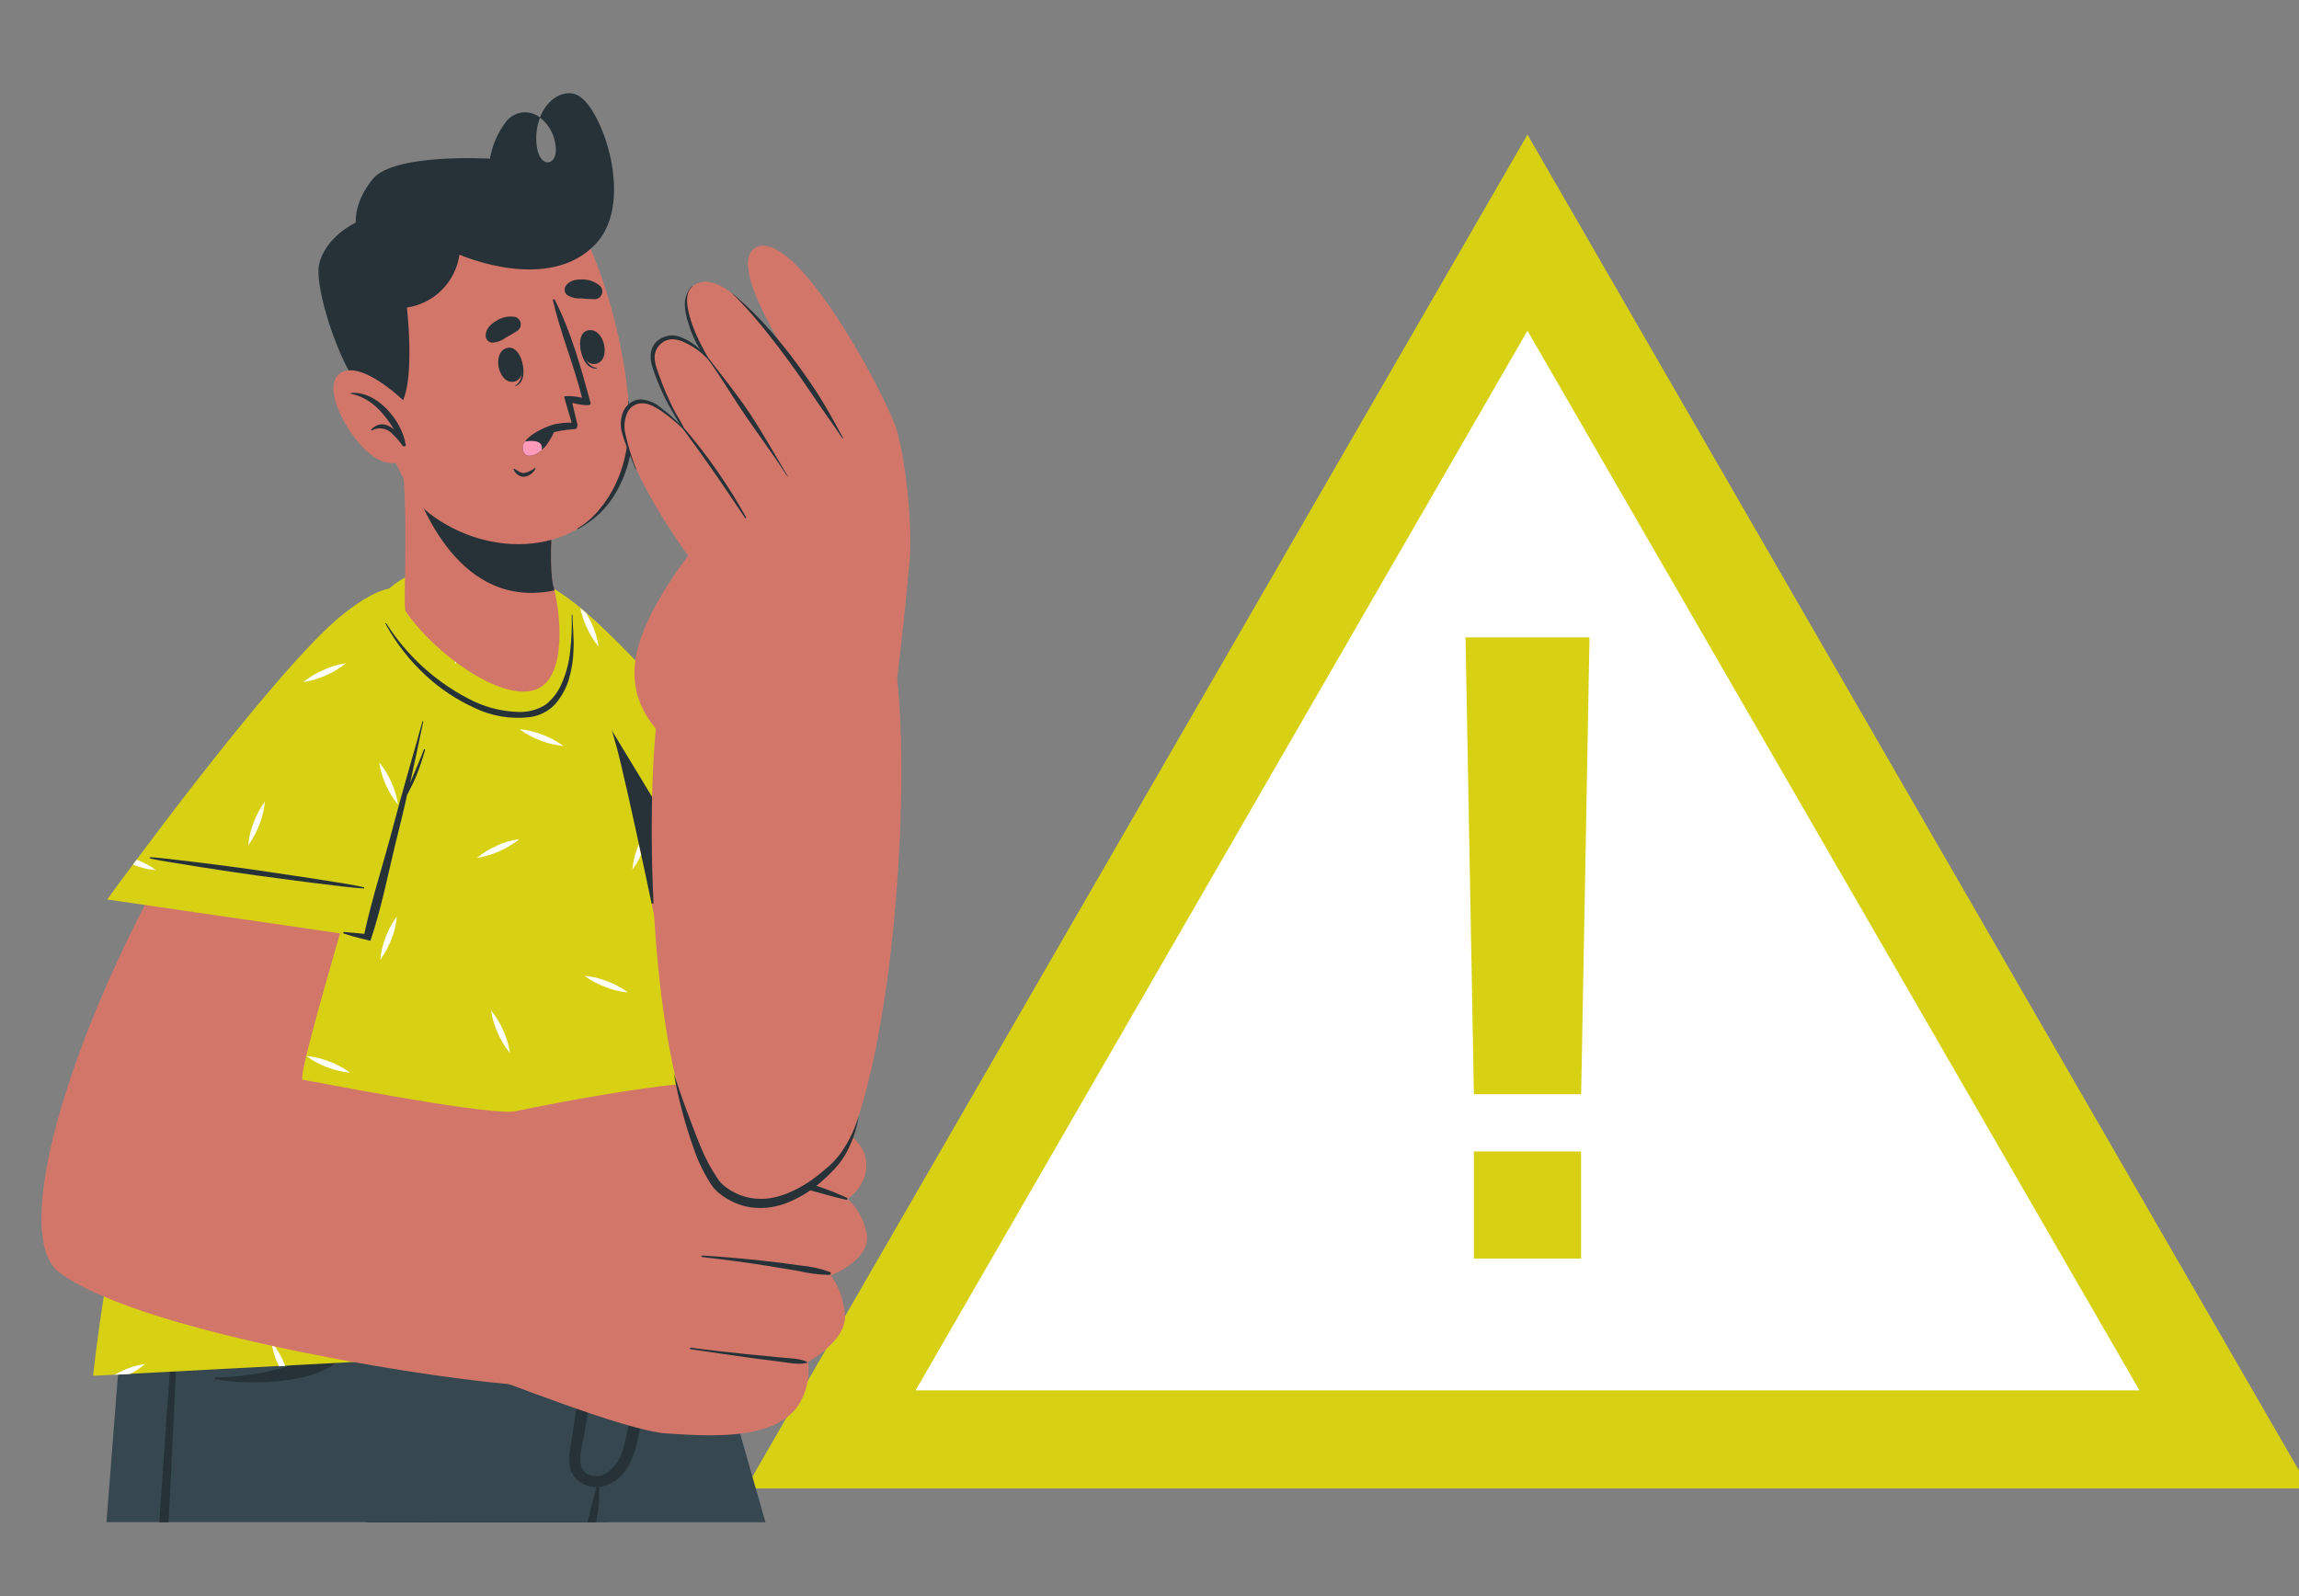 <svg width="180" height="125" viewBox="0 0 180 125" fill="none" xmlns="http://www.w3.org/2000/svg">
<rect x="0" y="0" width="180" height="125" fill="#808080" stroke="none"/>
<g clip-path="url(#clip0_4329_305894)">
<path d="M119.594 10.54L58.378 116.568H180.81L119.594 10.54Z" fill="#D8D013"/>
<path d="M119.594 25.9L71.686 108.888H167.51L119.594 25.9Z" fill="white"/>
<path d="M114.744 49.913H124.45L123.797 85.692H115.398L114.744 49.913Z" fill="#D8D013"/>
<path d="M123.79 90.175H115.397V98.567H123.79V90.175Z" fill="#D8D013"/>
<path d="M59.935 119.22H28.766C28.507 118.216 28.259 117.23 28.01 116.258C27.726 115.138 27.445 114.047 27.179 112.985C27.118 112.748 27.056 112.51 26.995 112.265C26.79 111.452 26.588 110.656 26.39 109.886C26.272 109.418 26.153 108.953 26.03 108.496C25.908 108.039 25.793 107.571 25.67 107.124C25.638 107.006 25.613 106.887 25.58 106.764C25.548 106.642 25.516 106.505 25.483 106.379C25.451 106.253 25.404 106.073 25.364 105.918C25.321 105.756 25.282 105.598 25.242 105.44L25.019 104.554C24.907 104.129 24.803 103.708 24.698 103.301C24.655 103.125 24.608 102.941 24.565 102.772C24.491 102.486 24.419 102.209 24.349 101.94C24.302 101.757 24.259 101.58 24.216 101.408C24.032 100.688 23.856 100.018 23.705 99.392C23.658 99.226 23.622 99.064 23.575 98.906C23.51 98.632 23.442 98.373 23.381 98.121C23.338 97.962 23.298 97.808 23.262 97.656C23.122 97.12 22.996 96.63 22.902 96.198C22.87 96.087 22.841 95.975 22.812 95.867C22.744 95.583 22.675 95.331 22.621 95.104C22.596 95.014 22.578 94.928 22.553 94.848C22.528 94.769 22.51 94.676 22.488 94.6C22.466 94.524 22.463 94.488 22.448 94.442C22.434 94.395 22.409 94.29 22.394 94.229C22.389 94.197 22.381 94.166 22.369 94.136C22.322 93.948 22.301 93.855 22.301 93.855H52.642C52.642 93.855 53.639 97.296 55.241 102.855C55.565 103.985 55.914 105.206 56.292 106.502C57.361 110.22 58.6 114.54 59.935 119.22Z" fill="#37474F"/>
<path d="M33.867 119.22H33.089C31.937 114.444 30.82 109.66 29.738 104.867C29.475 103.704 29.219 102.538 28.964 101.368C28.938 101.256 28.913 101.152 28.892 101.04C28.892 100.983 28.967 100.958 28.982 101.015L29.014 101.123C29.367 102.376 29.716 103.631 30.062 104.889C31.377 109.653 32.645 114.43 33.867 119.22Z" fill="#263238"/>
<path d="M51.662 93.876L50.327 100.58L49.225 106.077L47.357 115.437L47.166 116.394L46.846 117.996L46.604 119.21H28.763L28.01 116.247C27.726 115.127 27.445 114.036 27.179 112.974C27.118 112.737 27.056 112.499 26.995 112.254C26.79 111.441 26.588 110.645 26.39 109.875C26.272 109.407 26.153 108.942 26.03 108.485C25.908 108.028 25.793 107.56 25.67 107.114C25.638 106.995 25.613 106.876 25.58 106.754C25.548 106.631 25.516 106.494 25.483 106.368C25.451 106.242 25.404 106.062 25.364 105.908C25.321 105.746 25.282 105.587 25.242 105.429L25.019 104.543C24.907 104.118 24.803 103.697 24.698 103.29C24.652 103.11 24.608 102.93 24.565 102.761C24.491 102.476 24.419 102.198 24.349 101.93C24.302 101.746 24.259 101.57 24.216 101.397C24.032 100.677 23.856 100.007 23.705 99.381C23.658 99.215 23.622 99.053 23.575 98.895C23.51 98.621 23.442 98.362 23.381 98.11C23.338 97.952 23.298 97.797 23.262 97.646C23.122 97.109 22.996 96.62 22.902 96.188C22.87 96.076 22.841 95.964 22.812 95.856C22.744 95.572 22.675 95.32 22.621 95.093C22.596 95.003 22.578 94.917 22.553 94.838C22.528 94.758 22.51 94.665 22.488 94.589C22.466 94.514 22.463 94.478 22.448 94.431C22.434 94.384 22.409 94.28 22.394 94.218C22.389 94.186 22.381 94.155 22.369 94.125C22.322 93.938 22.301 93.844 22.301 93.844L51.662 93.876Z" fill="#263238"/>
<path d="M51.669 93.862C51.669 94.028 51.539 95.835 51.248 98.596C51.165 99.402 51.068 100.288 50.953 101.235C50.776 102.732 50.553 104.385 50.279 106.131C49.815 109.176 49.2 112.496 48.418 115.743C48.138 116.913 47.828 118.072 47.5 119.206H8.336C8.797 113.237 9.222 107.837 9.556 103.582C10.024 97.595 10.327 93.862 10.327 93.862H45.852H51.669Z" fill="#37474F"/>
<path d="M51.587 97.462C51.54 98.862 51.482 100.263 51.392 101.656C51.295 103.168 51.158 104.68 50.96 106.188C50.96 106.242 50.96 106.3 50.96 106.354C50.773 107.769 50.564 109.176 50.323 110.584C50.096 111.894 49.931 113.309 49.351 114.522C49.132 114.991 48.821 115.411 48.437 115.757C48.084 116.08 47.651 116.304 47.184 116.405C47.107 116.426 47.029 116.439 46.95 116.445H46.881C46.895 116.453 46.907 116.466 46.915 116.48C46.922 116.495 46.926 116.511 46.925 116.528C46.925 116.999 46.925 117.478 46.871 117.942C46.871 117.964 46.871 117.982 46.871 118.004C46.824 118.41 46.748 118.814 46.673 119.217H45.999C46 119.208 46 119.2 45.999 119.192C46.118 118.749 46.215 118.302 46.327 117.856C46.439 117.41 46.593 116.956 46.687 116.495C46.689 116.486 46.693 116.478 46.699 116.47C46.704 116.463 46.711 116.457 46.719 116.452C46.293 116.472 45.87 116.361 45.508 116.134C45.147 115.907 44.863 115.574 44.696 115.181C44.527 114.581 44.516 113.947 44.664 113.342C44.786 112.539 44.905 111.74 45.024 110.937C45.254 109.461 45.549 108.006 45.809 106.541L45.927 105.872C46.453 102.891 47.007 99.906 47.663 96.954C47.688 96.828 47.713 96.706 47.742 96.594C47.771 96.483 47.893 96.537 47.886 96.616C47.864 96.814 47.846 97.016 47.821 97.214C47.706 98.348 47.573 99.474 47.414 100.601C47.223 101.926 47.094 103.254 46.907 104.579C46.845 105.029 46.781 105.479 46.716 105.929C46.41 108.107 46.093 110.282 45.722 112.452C45.549 113.46 44.923 115.264 46.37 115.577C46.702 115.65 47.049 115.607 47.353 115.455C47.994 115.069 48.474 114.464 48.703 113.752C49.057 112.566 49.314 111.354 49.473 110.127C49.713 108.8 49.923 107.47 50.103 106.138C50.341 104.475 50.586 102.819 50.845 101.159L51.245 98.621C51.309 98.232 51.371 97.84 51.435 97.448C51.453 97.354 51.587 97.379 51.587 97.462Z" fill="#263238"/>
<path d="M16.915 107.873C18.546 107.856 20.169 107.638 21.747 107.225C22.466 107.038 23.186 106.804 23.907 106.57C24.613 106.374 25.275 106.041 25.854 105.591C26.934 104.644 27.463 103.154 27.942 101.829C28.465 100.334 28.888 98.807 29.209 97.257C29.209 97.181 29.335 97.206 29.339 97.278C29.378 99.031 29.156 100.779 28.68 102.466C28.288 103.906 27.759 105.497 26.599 106.502C25.383 107.556 23.719 107.942 22.171 108.122C20.421 108.325 18.652 108.3 16.908 108.046C16.897 108.046 16.886 108.043 16.875 108.038C16.865 108.033 16.856 108.026 16.848 108.018C16.84 108.01 16.834 108 16.831 107.989C16.827 107.979 16.825 107.967 16.825 107.956C16.826 107.945 16.828 107.934 16.833 107.923C16.838 107.913 16.845 107.904 16.853 107.896C16.861 107.888 16.871 107.882 16.882 107.878C16.893 107.874 16.904 107.873 16.915 107.873Z" fill="#263238"/>
<path d="M14.211 97.304C14.124 99.495 14.033 101.688 13.937 103.884C13.709 108.996 13.462 114.108 13.196 119.22H12.476C12.814 114.094 13.174 108.975 13.556 103.863C13.7 101.674 13.859 99.488 14.034 97.304C14.034 97.178 14.218 97.185 14.211 97.304Z" fill="#263238"/>
<path d="M45.614 48.736C50.989 55.245 70.195 79.21 67.492 85.884C64.752 92.645 58.34 97.293 55.003 92.584C52.249 88.7 41.881 61.811 40.398 54.867C38.987 48.257 40.315 42.339 45.614 48.736Z" fill="#D3766A"/>
<path d="M44.07 72.165L64.039 68.205C64.039 68.205 49.981 50.777 44.401 46.817C38.119 42.364 37.201 46.551 38.382 53.776C39.563 61.001 44.07 72.165 44.07 72.165Z" fill="#D8D013"/>
<path d="M64.039 68.194L44.07 72.154C44.07 72.154 39.548 60.994 38.382 53.754C37.215 46.515 38.119 42.342 44.401 46.796C44.718 47.022 45.063 47.292 45.434 47.598L45.888 47.984C47.915 49.744 50.532 52.487 53.145 55.385L53.289 55.544C55.349 57.837 57.404 60.224 59.157 62.29L59.877 63.165C62.343 66.092 64.039 68.194 64.039 68.194Z" fill="#D8D013"/>
<path d="M49.944 66.293C49.715 66.869 49.571 67.476 49.516 68.093C49.88 67.597 50.173 67.053 50.387 66.477C50.616 65.907 50.761 65.306 50.819 64.695C50.454 65.184 50.16 65.722 49.944 66.293ZM42.492 57.545C41.916 57.315 41.31 57.169 40.692 57.113C41.184 57.481 41.726 57.775 42.302 57.988C42.878 58.218 43.484 58.363 44.102 58.42C43.61 58.052 43.068 57.758 42.492 57.545ZM46.341 48.862C46.207 48.567 46.056 48.28 45.891 48.002L45.434 47.624C45.542 48.119 45.701 48.601 45.909 49.064C46.148 49.63 46.469 50.157 46.863 50.63C46.775 50.018 46.599 49.423 46.341 48.862ZM60.06 63.525C60.006 63.41 59.952 63.294 59.895 63.183L59.175 62.308C59.278 62.794 59.432 63.267 59.636 63.719C59.879 64.284 60.201 64.811 60.593 65.285C60.501 64.676 60.322 64.083 60.06 63.525ZM53.148 55.403C53.048 55.475 52.947 55.554 52.85 55.637C52.998 55.62 53.146 55.594 53.292 55.562L53.148 55.403Z" fill="white"/>
<path d="M60.526 65.206C59.806 65.235 53.57 66.376 52.22 66.646C50.87 66.916 45.334 68.003 43.962 68.406C43.951 68.409 43.942 68.416 43.935 68.424C43.928 68.433 43.925 68.444 43.925 68.455C43.925 68.466 43.928 68.477 43.935 68.486C43.942 68.494 43.951 68.501 43.962 68.504C45.38 68.367 50.964 67.294 52.346 67.042C53.729 66.79 59.881 65.523 60.536 65.289C60.608 65.264 60.576 65.206 60.526 65.206Z" fill="#263238"/>
<path d="M55.579 69.875L44.059 72.161C44.059 72.161 39.537 61.001 38.371 53.765C37.511 48.434 37.777 44.765 40.498 44.985L55.579 69.875Z" fill="#263238"/>
<path d="M57.955 105.065L7.292 107.744C7.292 107.744 11.583 64.576 30.332 46.22C32.647 43.952 38.803 42.904 41.949 45.359C43.627 46.67 46.669 52.53 48.282 58.514C49.894 64.497 58.092 104.864 57.955 105.065Z" fill="#D8D013"/>
<path d="M36.038 50.255C35.812 50.826 35.668 51.426 35.609 52.037C35.977 51.544 36.272 51.001 36.484 50.424C36.712 49.854 36.857 49.254 36.916 48.642C36.55 49.136 36.254 49.679 36.038 50.255ZM30.209 73.36C29.977 73.935 29.832 74.542 29.777 75.16C30.501 74.162 30.951 72.991 31.081 71.765C30.717 72.254 30.424 72.79 30.209 73.36ZM26.505 97.872C26.276 98.441 26.131 99.04 26.073 99.651C26.797 98.653 27.246 97.482 27.376 96.256C27.01 96.751 26.717 97.295 26.505 97.872ZM50.009 66.135L49.945 66.293C49.715 66.869 49.571 67.476 49.516 68.093C49.783 67.741 50.007 67.359 50.186 66.956C50.125 66.664 50.067 66.398 50.009 66.135ZM40.401 95.334C40.17 95.91 40.023 96.516 39.965 97.134C40.334 96.643 40.63 96.101 40.844 95.525C41.07 94.954 41.214 94.354 41.272 93.743C40.909 94.231 40.616 94.766 40.401 95.334ZM19.863 64.41C19.635 64.981 19.491 65.581 19.435 66.192C19.8 65.699 20.093 65.156 20.306 64.58C20.536 64.004 20.682 63.397 20.738 62.78C20.369 63.278 20.074 63.827 19.863 64.41ZM42.493 57.545C41.917 57.315 41.31 57.169 40.693 57.113C41.184 57.481 41.726 57.775 42.302 57.988C42.878 58.218 43.484 58.363 44.102 58.42C43.61 58.052 43.068 57.758 42.493 57.545ZM47.558 76.852C46.989 76.625 46.39 76.481 45.779 76.424C46.27 76.791 46.812 77.085 47.389 77.295C47.959 77.523 48.559 77.67 49.171 77.73C48.678 77.361 48.135 77.065 47.558 76.852ZM50.211 99.824C49.635 99.593 49.029 99.448 48.411 99.392C49.408 100.115 50.577 100.566 51.802 100.698C51.316 100.334 50.78 100.039 50.211 99.824ZM12.296 98.567C11.72 98.337 11.114 98.191 10.496 98.135C11.495 98.858 12.665 99.309 13.891 99.442C13.403 99.077 12.866 98.782 12.296 98.567ZM25.796 83.138C25.22 82.905 24.614 82.759 23.996 82.702C24.488 83.071 25.032 83.367 25.609 83.58C26.185 83.808 26.791 83.952 27.409 84.009C26.915 83.643 26.372 83.35 25.796 83.138ZM30.645 61.268C30.402 60.703 30.079 60.175 29.687 59.702C29.881 60.92 30.391 62.066 31.167 63.024C31.076 62.417 30.9 61.826 30.645 61.268ZM39.404 80.708C39.161 80.144 38.84 79.616 38.45 79.142C38.539 79.749 38.715 80.341 38.972 80.898C39.214 81.463 39.535 81.99 39.926 82.464C39.836 81.856 39.66 81.263 39.404 80.704V80.708ZM18.779 91.274C18.537 90.71 18.214 90.183 17.822 89.711C17.913 90.318 18.089 90.91 18.344 91.468C18.586 92.032 18.908 92.559 19.301 93.03C19.212 92.422 19.037 91.829 18.779 91.27V91.274ZM22.207 106.664C21.965 106.099 21.644 105.571 21.253 105.098C21.339 105.706 21.515 106.298 21.775 106.854C21.796 106.905 21.821 106.952 21.843 107.002L22.336 106.977L22.207 106.664ZM49.07 88.167C48.505 88.407 47.977 88.727 47.504 89.117C48.721 88.925 49.866 88.417 50.827 87.645C50.219 87.724 49.627 87.894 49.07 88.149V88.167ZM34.087 103.784C33.522 104.026 32.995 104.347 32.521 104.738C33.128 104.648 33.719 104.472 34.277 104.216C34.843 103.974 35.37 103.651 35.843 103.258C35.235 103.346 34.643 103.523 34.087 103.784ZM9.607 107.348C9.391 107.448 9.175 107.553 8.966 107.668L10.157 107.607C10.592 107.398 10.997 107.134 11.363 106.822C10.752 106.912 10.157 107.089 9.596 107.348H9.607ZM19.013 74.512C18.449 74.755 17.922 75.076 17.447 75.466C18.666 75.271 19.812 74.762 20.774 73.99C20.161 74.078 19.565 74.254 19.003 74.512H19.013ZM32.783 89.805C32.219 90.049 31.692 90.371 31.217 90.762C31.827 90.675 32.42 90.499 32.978 90.24C33.543 89.998 34.07 89.675 34.544 89.283C33.932 89.372 33.335 89.548 32.773 89.805H32.783ZM38.903 66.236C38.339 66.478 37.812 66.799 37.337 67.19C38.556 66.995 39.702 66.486 40.664 65.714C40.045 65.8 39.443 65.976 38.875 66.236H38.903ZM25.349 52.466C25.223 52.523 25.101 52.581 24.989 52.646C24.849 52.847 24.709 53.052 24.572 53.258C24.907 53.158 25.235 53.038 25.555 52.898C26.119 52.654 26.646 52.333 27.121 51.944C26.503 52.03 25.902 52.206 25.335 52.466H25.349Z" fill="white"/>
<path d="M23.51 52.419C9.272 69.198 -0.459 95.716 4.596 99.611C10.33 104.036 31.516 107.675 39.933 108.406C42.543 108.633 42.939 87.008 40.138 87.072C36.744 87.152 24.05 84.574 23.712 84.57C22.992 84.57 29.9 62.61 31.898 54.014C34.681 42.029 28.856 46.119 23.51 52.419Z" fill="#D3766A"/>
<path d="M67.711 90.464C68.316 92.624 66.368 93.898 66.368 93.898C67.193 94.652 67.728 95.671 67.88 96.778C68.057 98.744 65.051 99.881 65.051 99.881C65.743 100.844 66.129 101.993 66.159 103.179C66.138 105.076 63.279 106.656 63.279 106.656C63.428 107.892 63.126 109.139 62.43 110.17C60.457 112.852 55.388 112.47 52.166 112.258C48.944 112.046 39.134 108.032 37.359 107.513L39.383 87.224C39.383 87.224 54.107 84.056 57.861 84.84C61.026 85.51 67.031 88.044 67.711 90.464Z" fill="#D3766A"/>
<path d="M66.307 93.808C63.114 92.3 59.647 91.814 56.227 91.133C56.151 91.133 56.13 91.241 56.205 91.256C59.629 91.889 62.88 93.196 66.285 93.97C66.303 93.966 66.319 93.957 66.331 93.944C66.344 93.931 66.352 93.915 66.354 93.897C66.356 93.879 66.353 93.861 66.345 93.845C66.336 93.829 66.323 93.816 66.307 93.808Z" fill="#263238"/>
<path d="M65 99.622C64.238 99.346 63.443 99.171 62.635 99.104C61.789 98.981 60.943 98.87 60.094 98.776C58.394 98.582 56.692 98.432 54.985 98.326C54.91 98.326 54.884 98.438 54.964 98.445C56.656 98.639 58.348 98.859 60.029 99.125C60.871 99.26 61.711 99.399 62.549 99.543C63.332 99.731 64.134 99.832 64.939 99.845C64.965 99.844 64.989 99.834 65.009 99.818C65.028 99.802 65.043 99.78 65.049 99.755C65.056 99.731 65.055 99.705 65.046 99.681C65.037 99.657 65.021 99.636 65 99.622Z" fill="#263238"/>
<path d="M63.196 106.664C62.57 106.358 61.735 106.379 61.054 106.304C60.277 106.232 59.503 106.156 58.725 106.077C57.177 105.918 55.629 105.756 54.085 105.544C54.009 105.544 53.984 105.652 54.063 105.663C55.629 105.886 57.192 106.134 58.761 106.343C59.532 106.449 60.302 106.548 61.072 106.642C61.731 106.725 62.541 106.901 63.193 106.732C63.198 106.728 63.203 106.723 63.206 106.717C63.209 106.712 63.211 106.705 63.211 106.699C63.212 106.692 63.211 106.685 63.208 106.679C63.205 106.673 63.201 106.668 63.196 106.664Z" fill="#263238"/>
<path d="M28.55 73.378L8.39 70.444C8.39 70.444 21.53 52.314 26.897 48.074C32.938 43.3 34.058 47.433 33.269 54.708C32.481 61.984 28.55 73.378 28.55 73.378Z" fill="#D8D013"/>
<path d="M25.335 52.466C24.764 52.705 24.232 53.026 23.754 53.42C24.973 53.225 26.119 52.716 27.081 51.944C26.477 52.034 25.889 52.209 25.335 52.466ZM30.645 61.268C30.401 60.703 30.079 60.175 29.687 59.702C29.88 60.92 30.391 62.066 31.167 63.024C31.076 62.417 30.9 61.826 30.645 61.268ZM10.701 67.33C10.604 67.463 10.506 67.596 10.409 67.722H10.434C11.011 67.952 11.617 68.099 12.234 68.158C11.764 67.812 11.248 67.533 10.701 67.33ZM19.863 64.41C19.635 64.981 19.49 65.581 19.434 66.192C19.8 65.699 20.093 65.156 20.306 64.58C20.536 64.004 20.682 63.397 20.738 62.78C20.368 63.278 20.074 63.827 19.863 64.41Z" fill="white"/>
<path d="M11.759 67.132C12.479 67.132 18.765 67.942 20.126 68.151C21.487 68.36 27.074 69.148 28.467 69.479C28.48 69.479 28.493 69.484 28.503 69.494C28.512 69.503 28.517 69.516 28.517 69.53C28.517 69.543 28.512 69.556 28.503 69.565C28.493 69.575 28.48 69.58 28.467 69.58C27.045 69.515 21.411 68.734 20.018 68.55C18.625 68.367 12.415 67.424 11.738 67.226C11.68 67.208 11.709 67.132 11.759 67.132Z" fill="#263238"/>
<path d="M26.956 72.989C27.568 73.032 28.522 73.137 28.522 73.137C29.123 70.358 30.023 67.618 30.746 64.857C31.47 62.096 32.305 59.288 33.076 56.498C33.078 56.489 33.084 56.482 33.091 56.477C33.099 56.473 33.108 56.472 33.117 56.474C33.126 56.477 33.133 56.482 33.137 56.49C33.142 56.498 33.143 56.507 33.14 56.516C32.804 58.121 32.461 59.723 32.111 61.322L32.348 60.746C32.629 60.065 32.928 59.392 33.187 58.701C33.191 58.688 33.199 58.678 33.21 58.671C33.221 58.665 33.234 58.663 33.247 58.667C33.259 58.67 33.27 58.678 33.276 58.689C33.282 58.7 33.284 58.714 33.281 58.726C33.084 59.444 32.844 60.15 32.561 60.839C32.356 61.322 32.118 61.786 31.877 62.25C31.668 63.165 31.463 64.083 31.229 64.994C30.509 67.791 29.933 70.948 29.004 73.68C29.004 73.68 27.596 73.353 26.905 73.112C26.893 73.103 26.884 73.09 26.88 73.075C26.876 73.06 26.877 73.045 26.883 73.031C26.889 73.017 26.899 73.005 26.912 72.998C26.925 72.99 26.941 72.987 26.956 72.989Z" fill="#263238"/>
<path d="M41.899 54.021C39.178 54.946 33.979 51.141 31.762 47.876C31.614 47.649 31.736 45.122 31.74 42.04C31.74 40.172 31.69 38.08 31.506 36.194C31.466 35.805 43.678 37.943 43.678 37.943C43.678 37.943 42.889 42.029 43.224 45.334C43.253 45.595 43.306 45.853 43.382 46.104C43.382 46.137 43.404 46.18 43.411 46.23C43.793 47.685 44.534 53.124 41.899 54.021Z" fill="#D3766A"/>
<path d="M42.194 46.41C42.603 46.385 43.009 46.325 43.408 46.23C43.401 46.187 43.391 46.143 43.379 46.101C43.304 45.849 43.253 45.591 43.224 45.33C42.889 42.029 43.674 37.943 43.674 37.943C43.674 37.943 33.767 36.204 31.83 36.143C32.395 38.303 35.167 46.929 42.194 46.41Z" fill="#263238"/>
<path d="M28.14 21.365C27.186 25.685 30.383 37.713 33.601 40.197C38.281 43.797 45.427 43.606 48.361 38.109C51.209 32.777 46.767 17.182 43.213 14.975C37.986 11.728 29.551 14.979 28.14 21.365Z" fill="#D3766A"/>
<path d="M49.221 31.362H49.192C49.426 34.39 48.958 37.436 46.978 39.837C46.487 40.457 45.887 40.983 45.207 41.388C45.202 41.394 45.198 41.4 45.197 41.407C45.197 41.415 45.198 41.422 45.202 41.428C45.206 41.434 45.211 41.439 45.218 41.442C45.225 41.444 45.232 41.444 45.239 41.442C45.855 41.107 46.427 40.697 46.942 40.222C47.45 39.73 47.886 39.169 48.238 38.555C49.031 37.194 49.467 35.655 49.505 34.08C49.502 33.167 49.407 32.257 49.221 31.362Z" fill="#263238"/>
<path d="M40.711 27.91C40.711 27.878 40.657 27.964 40.668 27.996C40.887 28.799 41.028 29.76 40.34 30.207C40.319 30.207 40.34 30.261 40.358 30.25C41.222 29.908 41.053 28.634 40.711 27.91Z" fill="#263238"/>
<path d="M39.782 27.237C38.45 27.456 38.986 30.099 40.218 29.894C41.449 29.688 40.894 27.053 39.782 27.237Z" fill="#263238"/>
<path d="M45.42 26.888C45.42 26.855 45.492 26.913 45.499 26.945C45.632 27.77 45.924 28.691 46.719 28.817C46.745 28.817 46.748 28.864 46.719 28.868C45.791 28.904 45.416 27.687 45.42 26.888Z" fill="#263238"/>
<path d="M45.984 25.887C47.281 25.527 47.903 28.151 46.705 28.482C45.506 28.814 44.897 26.186 45.984 25.887Z" fill="#263238"/>
<path d="M40.523 25.898C40.215 26.099 39.897 26.286 39.569 26.456C39.261 26.697 38.881 26.831 38.489 26.837C38.365 26.814 38.252 26.751 38.167 26.658C38.083 26.564 38.031 26.445 38.022 26.319C38.022 25.779 38.382 25.412 38.835 25.142C39.263 24.854 39.783 24.736 40.293 24.81C40.408 24.835 40.513 24.892 40.596 24.976C40.68 25.059 40.737 25.164 40.761 25.279C40.785 25.394 40.776 25.514 40.734 25.624C40.692 25.733 40.619 25.828 40.523 25.898Z" fill="#263238"/>
<path d="M46.604 23.432C46.235 23.431 45.866 23.411 45.499 23.37C45.106 23.402 44.715 23.305 44.383 23.093C44.295 23.008 44.237 22.897 44.217 22.776C44.198 22.656 44.218 22.532 44.275 22.424C44.559 21.966 45.088 21.873 45.6 21.884C46.115 21.88 46.614 22.067 47 22.409C47.077 22.493 47.129 22.597 47.15 22.709C47.171 22.821 47.16 22.937 47.119 23.043C47.078 23.149 47.008 23.242 46.917 23.311C46.826 23.379 46.718 23.421 46.604 23.432Z" fill="#263238"/>
<path d="M41.906 34.44C42.856 33.814 44.213 33.666 45.077 33.594C45.171 33.562 45.218 33.36 45.214 33.267C45.214 33.238 44.804 31.553 44.804 31.553C45.052 31.618 46.319 31.913 46.244 31.575C45.524 28.922 44.717 25.97 43.436 23.482C43.429 23.463 43.415 23.447 43.397 23.438C43.379 23.43 43.358 23.428 43.339 23.435C43.319 23.442 43.304 23.456 43.295 23.474C43.286 23.492 43.285 23.513 43.292 23.532C43.889 26.114 44.93 28.572 45.571 31.15C45.118 31.043 44.653 31.002 44.188 31.028C44.105 31.071 44.721 32.828 44.75 33.105C44.75 33.105 42.997 32.957 41.83 34.095C41.513 34.383 41.452 34.739 41.906 34.44Z" fill="#263238"/>
<path d="M40.282 36.712C40.516 36.856 40.768 37.072 41.067 37.04C41.367 36.969 41.648 36.835 41.891 36.647C41.897 36.643 41.903 36.641 41.91 36.641C41.916 36.641 41.922 36.644 41.927 36.648C41.932 36.652 41.936 36.658 41.937 36.664C41.938 36.671 41.938 36.677 41.934 36.683C41.852 36.867 41.723 37.024 41.559 37.14C41.395 37.256 41.202 37.326 41.002 37.342C40.828 37.334 40.66 37.275 40.52 37.172C40.38 37.068 40.273 36.926 40.214 36.762C40.192 36.719 40.25 36.69 40.282 36.712Z" fill="#263238"/>
<path d="M43.616 33.184C42.849 33.335 40.416 34.322 41.02 35.452C41.283 35.949 42.1 35.654 42.727 34.93C43.128 34.408 43.43 33.816 43.616 33.184Z" fill="#263238"/>
<path d="M42.414 35.25C41.859 35.729 41.24 35.866 41.017 35.452C40.944 35.313 40.914 35.157 40.93 35.001C40.946 34.845 41.008 34.698 41.107 34.577C41.575 34.498 42.572 34.419 42.414 35.25Z" fill="#FF9ABB"/>
<path d="M46.691 19.047C43.022 23.072 35.973 19.943 35.973 19.943C35.826 20.985 35.345 21.951 34.604 22.698C33.862 23.445 32.899 23.932 31.859 24.087C31.859 24.087 32.737 31.694 30.779 32.136C27.798 32.817 24.507 22.938 24.979 20.735C25.451 18.532 27.859 17.43 27.859 17.43C27.859 17.43 27.683 15.85 29.191 14.014C30.854 11.98 38.357 12.426 38.357 12.426C38.536 11.396 38.955 10.421 39.581 9.582C39.73 9.375 39.919 9.2 40.137 9.068C40.356 8.936 40.599 8.85 40.852 8.815C41.104 8.779 41.361 8.796 41.608 8.863C41.854 8.93 42.084 9.046 42.284 9.204C42.04 9.838 41.942 10.519 42 11.195C42.158 13.445 43.929 13.028 43.44 11.066C43.288 10.325 42.873 9.664 42.273 9.204C42.846 7.714 44.174 6.958 45.2 7.444C47.076 8.322 49.743 15.702 46.691 19.047Z" fill="#263238"/>
<path d="M31.577 31.359C31.577 31.359 28.118 27.993 26.537 29.3C24.957 30.606 28.082 35.848 30.299 36.222C30.58 36.288 30.872 36.296 31.156 36.247C31.44 36.199 31.712 36.093 31.955 35.937C32.198 35.782 32.407 35.579 32.571 35.341C32.734 35.103 32.848 34.835 32.906 34.552L31.577 31.359Z" fill="#D3766A"/>
<path d="M27.47 30.779C27.438 30.779 27.441 30.83 27.47 30.837C29.036 31.146 30.059 32.349 30.858 33.641C30.325 33.184 29.681 33.004 29.058 33.641C29.025 33.674 29.058 33.728 29.112 33.71C29.352 33.579 29.626 33.527 29.896 33.559C30.167 33.591 30.421 33.707 30.624 33.89C30.96 34.197 31.263 34.54 31.527 34.912C31.621 35.031 31.841 34.912 31.765 34.775C31.758 34.765 31.752 34.754 31.747 34.743C31.427 32.9 29.493 30.585 27.47 30.779Z" fill="#263238"/>
<path d="M30.253 48.83C31.814 51.286 33.988 53.294 36.56 54.654C37.808 55.346 39.206 55.725 40.632 55.756C41.377 55.78 42.111 55.576 42.738 55.173C43.311 54.71 43.754 54.106 44.023 53.42C44.351 52.647 44.559 51.829 44.642 50.993C44.75 50.053 44.791 49.106 44.765 48.16C44.765 48.124 44.819 48.128 44.819 48.16C44.844 49.056 44.945 49.96 44.905 50.846C44.888 51.637 44.767 52.422 44.545 53.182C44.329 53.907 43.961 54.577 43.465 55.148C42.934 55.714 42.22 56.074 41.449 56.166C39.943 56.341 38.418 56.073 37.061 55.396C35.699 54.765 34.445 53.926 33.342 52.908C32.078 51.741 31.013 50.376 30.188 48.866C30.145 48.815 30.235 48.779 30.253 48.83Z" fill="#263238"/>
<path d="M55.391 91.688C58.066 96.886 65.046 93.099 66.551 89.308C70.112 80.405 71.206 61.685 70.234 53.07C69.921 50.298 52.209 52.876 51.543 55.781C50.859 58.823 49.966 81.136 55.391 91.688Z" fill="#D3766A"/>
<path d="M70.083 54.392C70.083 54.392 70.803 48.779 71.224 43.844C71.454 41.09 70.864 35.474 70.105 33.375C68.974 30.232 62.239 17.812 59.193 19.382C56.435 20.8 63.578 30.736 63.578 30.736C63.578 30.736 57.256 20.073 54.25 22.395C51.244 24.717 60.806 34.865 60.806 34.865C60.806 34.865 54.066 24.065 51.345 26.945C49.289 29.123 57.432 38.825 57.432 38.825C57.432 38.825 51.575 29.573 49.361 31.722C46.92 34.098 53.872 43.509 53.872 43.509C49.192 49.917 48.231 53.924 51.968 57.761C52.572 58.355 70.083 54.392 70.083 54.392Z" fill="#D3766A"/>
<path d="M65.998 34.282C65.303 33.004 64.604 31.704 63.798 30.491C62.992 29.278 62.138 28.094 61.22 26.96C58.967 24.184 57.123 22.798 57.228 22.895C59.701 25.214 62.664 29.512 63.47 30.725C64.277 31.938 65.144 33.105 65.954 34.325C65.976 34.347 66.016 34.304 65.998 34.282Z" fill="#263238"/>
<path d="M61.673 37.281C60.712 35.686 59.816 34.07 58.794 32.514C57.771 30.959 56.659 29.595 55.528 28.122C55.442 28.011 55.41 28.094 55.492 28.212C56.572 29.724 57.436 31.208 58.487 32.734C59.539 34.26 60.648 35.747 61.648 37.306C61.652 37.331 61.688 37.306 61.673 37.281Z" fill="#263238"/>
<path d="M58.423 40.521C57.012 37.987 55.349 35.602 53.458 33.404C53.368 33.296 53.34 33.404 53.426 33.526C55.121 35.805 56.457 37.749 58.336 40.571C58.365 40.614 58.452 40.575 58.423 40.521Z" fill="#263238"/>
<path d="M53.919 25.386C53.734 24.871 53.63 24.329 53.613 23.781C53.628 23.278 53.819 22.796 54.153 22.42C54.175 22.395 54.215 22.42 54.189 22.456C53.761 22.816 53.754 23.514 53.829 24.022C53.916 24.519 54.048 25.007 54.222 25.48C54.4 25.973 54.611 26.454 54.852 26.92C55.08 27.384 55.332 27.836 55.608 28.274C55.61 28.277 55.612 28.282 55.612 28.286C55.612 28.291 55.61 28.295 55.608 28.299C55.605 28.301 55.603 28.303 55.599 28.304C55.596 28.306 55.593 28.306 55.59 28.306C55.586 28.306 55.583 28.306 55.58 28.304C55.577 28.303 55.574 28.301 55.572 28.299C55.054 27.687 54.409 27.195 53.682 26.859C53.351 26.675 52.98 26.575 52.602 26.567C52.252 26.588 51.922 26.736 51.673 26.984C51.425 27.231 51.275 27.56 51.252 27.91C51.255 28.261 51.322 28.609 51.45 28.936C51.699 29.696 51.989 30.441 52.321 31.168C52.505 31.571 52.681 31.967 52.908 32.356C53.135 32.745 53.361 33.119 53.545 33.519C53.545 33.544 53.466 33.566 53.448 33.551C53.203 33.346 51.482 31.679 50.449 31.593C50.184 31.556 49.915 31.604 49.678 31.728C49.442 31.853 49.251 32.049 49.131 32.288C48.891 32.805 48.829 33.387 48.955 33.944C49.169 34.9 49.454 35.838 49.808 36.752C49.808 36.78 49.772 36.795 49.761 36.752C49.491 36.086 48.905 34.656 48.721 33.962C48.539 33.382 48.571 32.756 48.811 32.198C48.925 31.945 49.103 31.727 49.328 31.565C49.553 31.403 49.817 31.303 50.093 31.276C50.667 31.296 51.219 31.502 51.666 31.863C52.218 32.289 52.743 32.748 53.239 33.238C53.07 32.993 52.332 31.708 52.137 31.316C51.74 30.531 51.401 29.719 51.122 28.886C50.874 28.166 50.809 27.363 51.392 26.762C51.658 26.51 51.995 26.345 52.357 26.29C52.719 26.235 53.09 26.291 53.419 26.452C53.955 26.68 54.443 27.006 54.859 27.413C54.755 27.266 54.654 27.111 54.564 26.952C54.299 26.452 54.083 25.928 53.919 25.386Z" fill="#263238"/>
<path d="M52.76 84.088C53.087 85.046 53.397 86.003 53.753 86.946C54.11 87.89 54.452 88.833 54.833 89.754C55.199 90.666 55.663 91.535 56.216 92.346C56.281 92.442 56.353 92.532 56.432 92.616L56.662 92.847C56.845 92.995 57.039 93.13 57.242 93.25C57.643 93.489 58.079 93.665 58.534 93.772C58.991 93.876 59.46 93.913 59.927 93.88C60.4 93.838 60.865 93.737 61.313 93.581C62.231 93.25 63.091 92.776 63.862 92.177C64.265 91.893 64.633 91.551 65.007 91.23C65.366 90.899 65.684 90.525 65.954 90.118C66.516 89.288 66.947 88.376 67.232 87.414C67.076 88.424 66.745 89.398 66.256 90.294C66.002 90.75 65.694 91.173 65.338 91.554C64.985 91.931 64.611 92.288 64.219 92.624C63.426 93.307 62.523 93.85 61.547 94.229C61.047 94.416 60.524 94.537 59.992 94.589C59.451 94.632 58.906 94.596 58.376 94.481C57.85 94.351 57.347 94.141 56.885 93.858C56.654 93.718 56.434 93.561 56.227 93.387L55.924 93.084C55.834 92.981 55.751 92.872 55.676 92.757C55.11 91.887 54.656 90.95 54.322 89.967C53.638 88.054 53.116 86.088 52.76 84.088Z" fill="#263238"/>
</g>
<defs>
<clipPath id="clip0_4329_305894">
<rect width="180" height="124.054" fill="white"/>
</clipPath>
</defs>
</svg>
